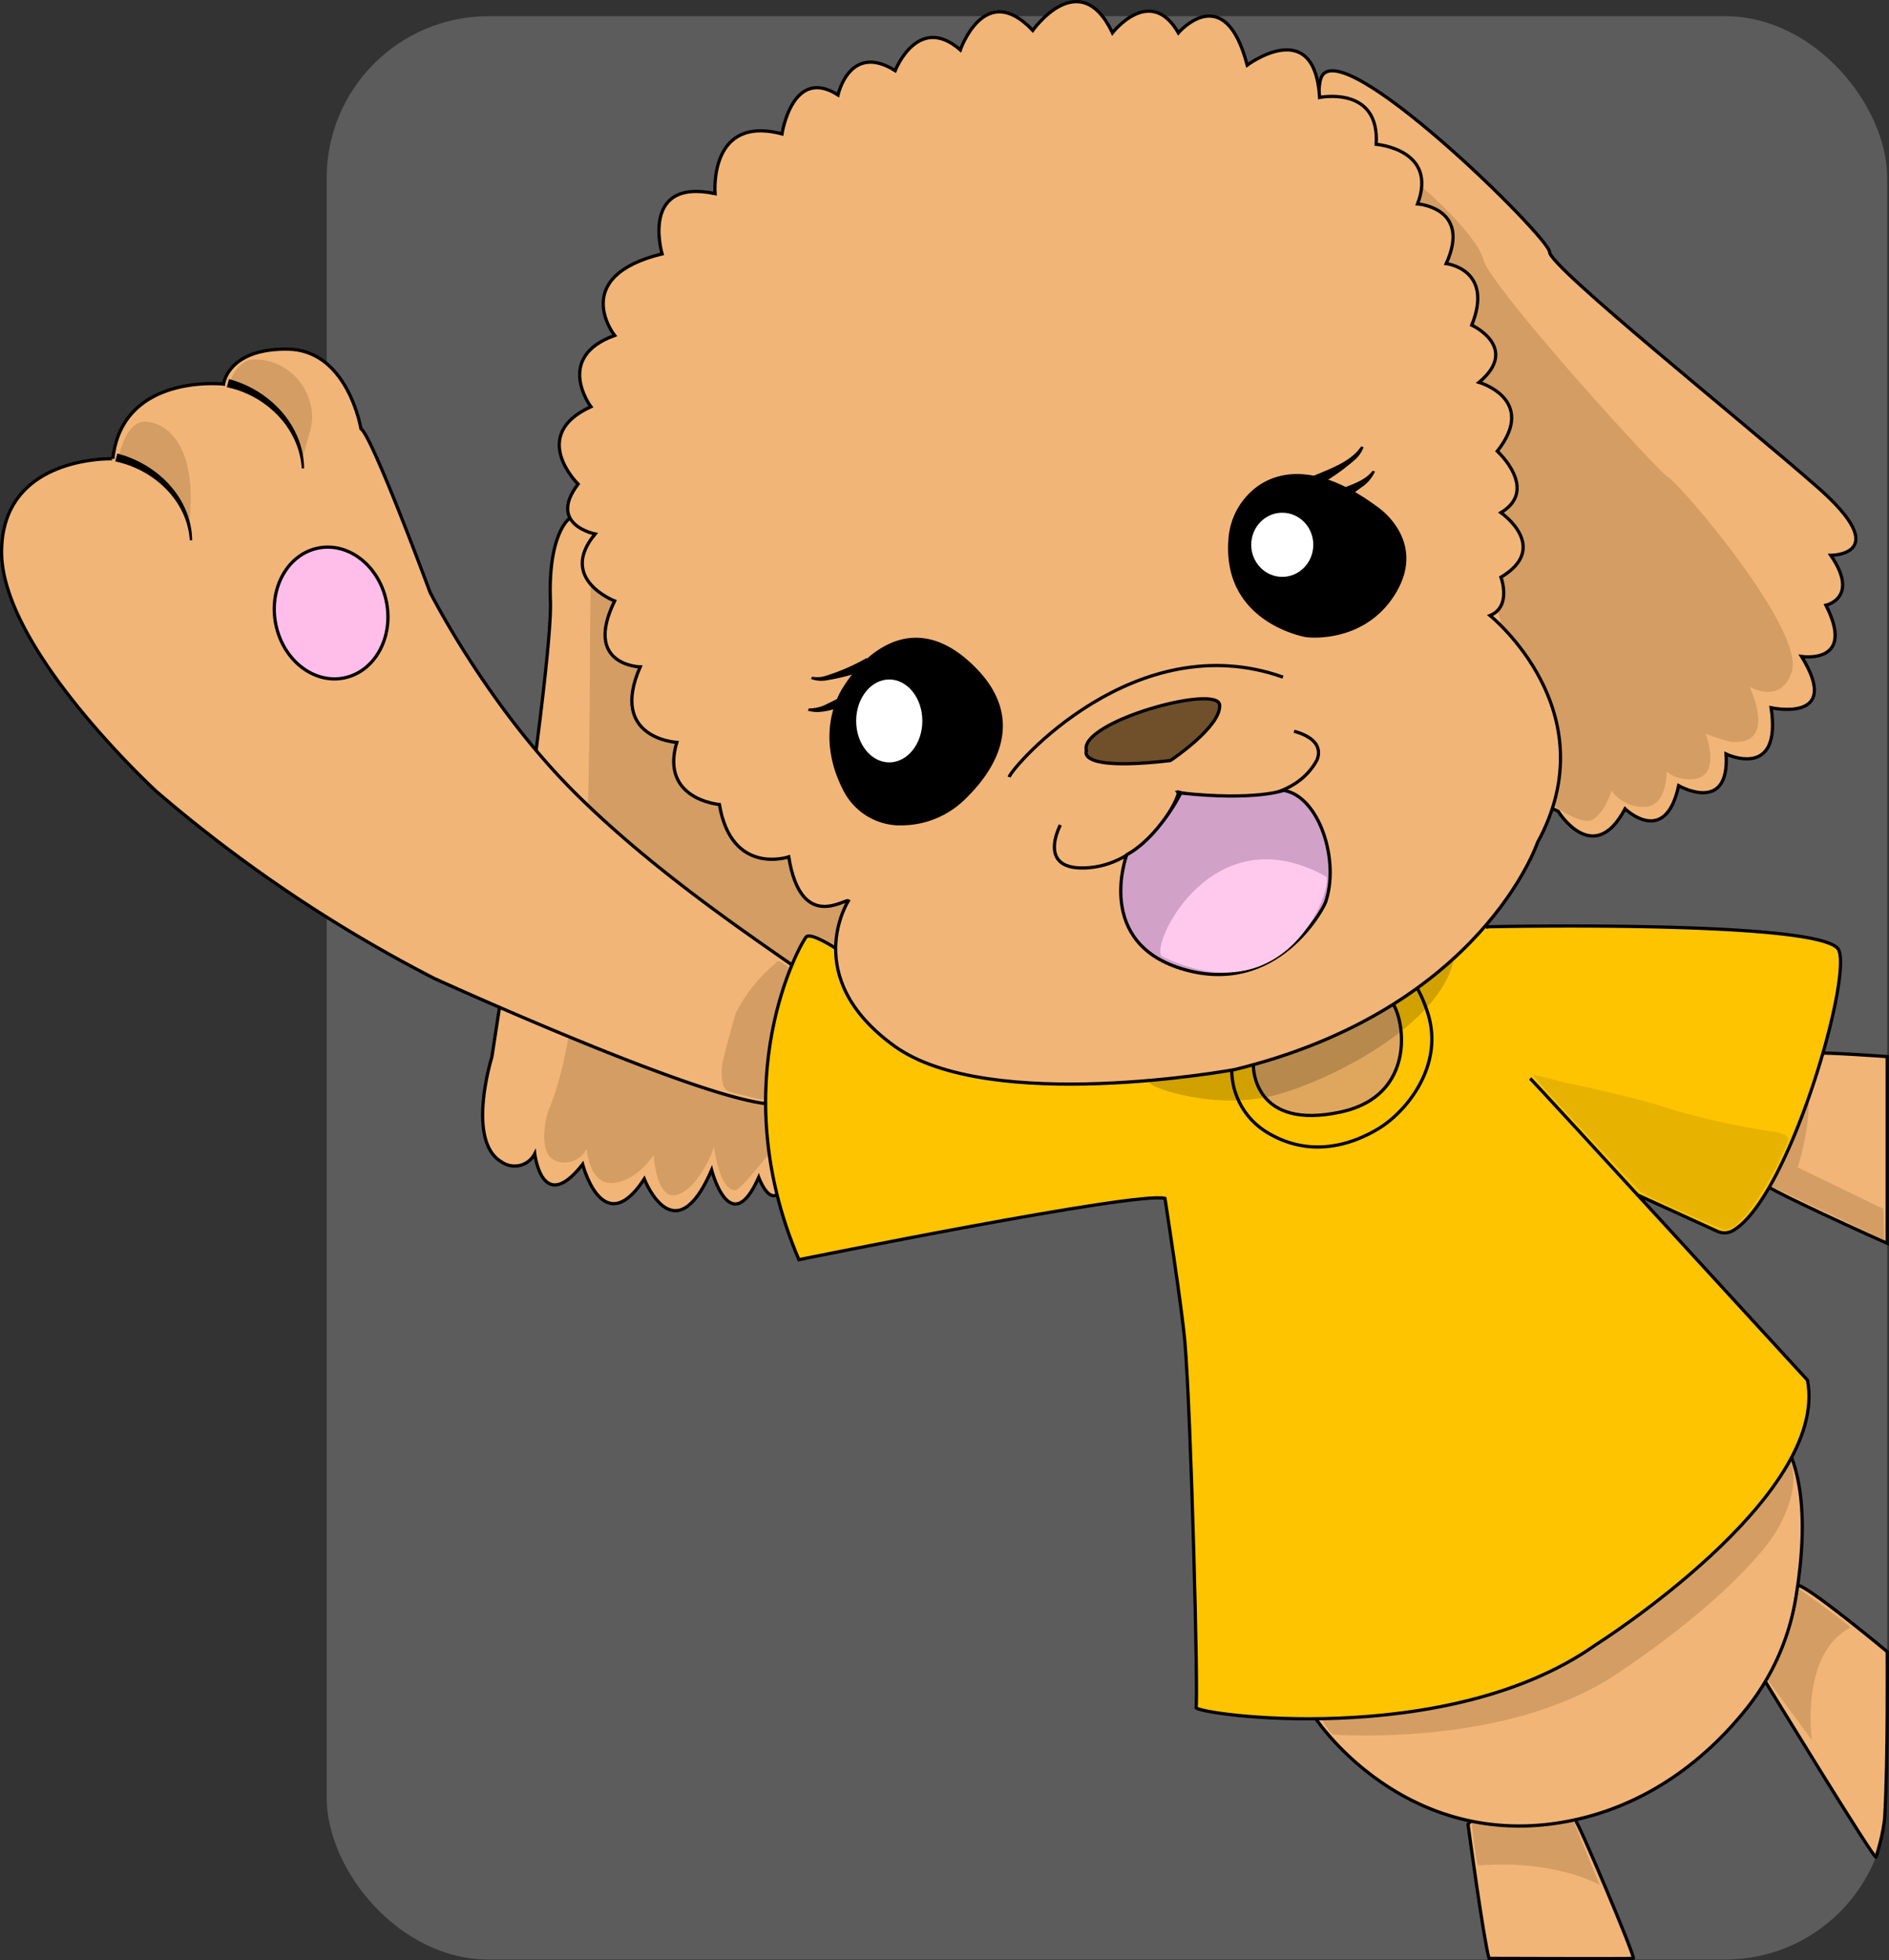 <svg xmlns="http://www.w3.org/2000/svg" width="583.438" height="605.222" viewBox="0 0 583.438 605.222">
  <rect x="0" y="0" width="583.438" height="605.222" fill="#333333" stroke="none"/>
  <g id="Group_97" data-name="Group 97" transform="translate(-977.11 -4580.999)">
    <rect id="Rectangle_30" data-name="Rectangle 30" width="482" height="600" rx="50" transform="translate(1078 4586)" fill="#fff" opacity="0.2"/>
    <g id="Layer_2" data-name="Layer 2" transform="translate(977.11 4581.044)">
      <g id="Layer_2-2" data-name="Layer 2" transform="translate(0.5 0.459)">
        <path id="Path_177" data-name="Path 177" d="M242.041,246.211s34,55.584,34.326,54.431c.074-.264,2.4-7.385,2.714-12.831.988-17.239.745-50.623.745-50.623s-25.575-21.256-27.836-20.487S236.75,242.638,242.041,246.211Z" transform="translate(302.563 272.254)" fill="#f2b578" stroke="#000" stroke-miterlimit="10" stroke-width="1"/>
        <path id="Path_178" data-name="Path 178" d="M200.79,251.175s4.75,35.231,6.492,41.4c0,0,43.77.146,44.559,0s-17.2-42.828-18.217-43.168S204.815,245.16,200.79,251.175Z" transform="translate(252.12 311.566)" fill="#f2b578" stroke="#000" stroke-miterlimit="10" stroke-width="1"/>
        <path id="Path_179" data-name="Path 179" d="M92.877,71.175s-6.512,4.749-5.744,25.3-18.09,140.877-18.09,140.877-8.05,25.846,2.962,32.336a6.987,6.987,0,0,0,10.289-2.51s2.261,19.311,14.789,3.256c0,0,6.264,24.06,19.04,4.523,0,0,9.294,23.811,20.8-2.759,0,0,5.766,22.047,14.54,2.261,0,0,2.759,7.53,5.766,5.269S237.6,233.805,237.6,233.805,109.362,64.911,92.877,71.175Z" transform="translate(82.371 88.517)" fill="#f2b578" stroke="#000" stroke-miterlimit="10" stroke-width="1"/>
        <path id="Path_180" data-name="Path 180" d="M258.938,144.084c1.221-.362,20.8,1.018,20.8,1.018v57.662s-39.866-17.8-38.871-19.04S236.664,150.868,258.938,144.084Z" transform="translate(302.648 180.613)" fill="#f2b578" stroke="#000" stroke-miterlimit="10" stroke-width="1"/>
        <path id="Path_181" data-name="Path 181" d="M254.379,238.513s10.9,17.683,20.668-.746c0,0,12.414,12.03,16.553-7.146,0,0,15.829,9.045,14.653-9.769,0,0,17.3,8.276,13.907-14.291,0,0,22.183,4.884,9.407-15.829,0,0,16.914,2.623,7.53-15.829,0,0,10.515-2.261,1.492-15.4,0,0,19.922,0-4.138-21.075s-82.717-68.042-82.717-72.564-65.78-69.308-70.687-53.479,18.565,200.348,18.565,200.348Z" transform="translate(226.367 11.449)" fill="#f2b578" stroke="#000" stroke-miterlimit="10" stroke-width="1"/>
        <path id="Path_182" data-name="Path 182" d="M268.93,229.872c.724-.384-17.661-13.251-17.661-13.251-5.043-.249-10.9,25.191-10.9,25.191l16.711,22.748S253.327,237.967,268.93,229.872Z" transform="translate(302.041 272.176)" fill="#b7864e" opacity="0.5"/>
        <path id="Path_183" data-name="Path 183" d="M197.088,25.52s17.547,15.037,19.56,23.065,53.389,64.921,57.142,67.16,42.376,47.261,38.057,60.1c-3.392,10.244-13.025,4.523-13.025,4.523s8.864,18.09-5.518,17.05a64.9,64.9,0,0,1-8.027-2.51s5.517,14.291-5.02,14.042c-5.246-.136-7.01-2.51-7.01-2.51s.249,11.532-7.507,11.035a12.12,12.12,0,0,1-9.543-5.02s-1.99,6.9-6.015,9.045-20.035-8.525-19.04-14.042S192,26.605,192,26.605Z" transform="translate(241.033 31.149)" fill="#b7864e" opacity="0.5"/>
        <path id="Path_184" data-name="Path 184" d="M203.481,264.306c-.814,0-2.261-15.037-2.261-15.037,2.261-4.523,31.5,1.131,31.5,1.131l8.186,19.944S227.609,262.451,203.481,264.306Z" transform="translate(252.662 311.144)" fill="#b7864e" opacity="0.5"/>
        <path id="Path_185" data-name="Path 185" d="M258.263,148s2.8,8.276-2.646,26.321L282.074,187.1l.249,9.588L238.07,175.7Z" transform="translate(299.14 185.629)" fill="#b7864e" opacity="0.5"/>
        <path id="Path_186" data-name="Path 186" d="M180.07,282.733s26.3,39.482,74.8,31.952c28.9-4.523,48.052-22.432,58.793-36.18a73.83,73.83,0,0,0,14.359-32.449c2.261-13.228,4.025-32.11-1.741-45.632C316.538,177.494,180.07,282.733,180.07,282.733Z" transform="translate(225.986 247.626)" fill="#f2b578" stroke="#000" stroke-miterlimit="10" stroke-width="1"/>
        <path id="Path_187" data-name="Path 187" d="M180.26,278.763s3.754,6.965,5,6.965,53.389,3.935,87.217-18.655c34.869-23.268,47.238-40.432,49.228-43.8,1.492-2.51,9.249-15.671,3.256-24.128S181.006,269.4,180.26,278.763Z" transform="translate(226.226 249.335)" fill="#b7864e" opacity="0.5"/>
        <path id="Path_188" data-name="Path 188" d="M212.265,127.638a5.359,5.359,0,0,1,2.691-.746c12.5-.249,103.408-1.583,107.591,7.168s-15.693,77.584-33.015,86.833a5.223,5.223,0,0,1-4.523,0l-48.595-22.138-.43-.226C231.644,196.2,164.122,156.673,212.265,127.638Z" transform="translate(244.851 158.73)" fill="#ffc400" stroke="#000" stroke-miterlimit="10" stroke-width="1"/>
        <path id="Path_189" data-name="Path 189" d="M91.122,81.829C85.107,49.018,95.26,202.151,75.7,246.517c0,0-3.754,12.776,2.646,15.037a7.621,7.621,0,0,0,9.384-3.776s.769,11.306,8.276,10.538,12.414-8.638,12.414-8.638.746,13.568,6.784,12.392,11.1-11.939,11.849-14.947c0,0,1.56,13.455,6.58,13.455,1.854,0,13.093-14.608,18.339-21.573,1.945-2.555,3.935-5.065,6.015-7.507L208.075,182.7Z" transform="translate(92.968 96.406)" fill="#b7864e" opacity="0.5"/>
        <path id="Path_190" data-name="Path 190" d="M247.951,240.482c-8.525-6.512-43.665-28.876-70.732-55.966s-44.434-61.642-44.434-61.642-17.8-48.142-21.3-50.381c0,0-4.025-24.331-22.613-24.58S69.062,58.7,69.062,58.7s-31.251-3.5-34.213,23.065C34.849,81.763.5,80.5.5,110.572s47.871,73.943,47.871,73.943A440.718,440.718,0,0,0,134.1,242.178s94.973,43.349,107.636,38.442S247.951,240.482,247.951,240.482Z" transform="translate(-0.5 59.386)" fill="#f2b578" stroke="#000" stroke-miterlimit="10" stroke-width="1"/>
        <ellipse id="Ellipse_20" data-name="Ellipse 20" cx="17.434" cy="20.442" rx="17.434" ry="20.442" transform="translate(80.747 172.025) rotate(-11.01)" fill="#ffbeea" stroke="#000" stroke-miterlimit="10" stroke-width="1"/>
        <path id="Path_191" data-name="Path 191" d="M115.287,132.274A48.662,48.662,0,0,0,103.3,147.289a2.965,2.965,0,0,0-.181.475c-.543,1.877-4.07,14.382-4.183,16.236a17.344,17.344,0,0,0,.362,5.653,3.279,3.279,0,0,0,2.465,2.261l8.548,2.08a3.528,3.528,0,0,0,4.342-2.261L123.7,135.96c.384-1.583-1.9-1.809-3.663-2.261l-2.849-1.99C115.921,131.256,116.192,131.482,115.287,132.274Z" transform="translate(123.548 164.79)" fill="#b7864e" opacity="0.5"/>
        <path id="Path_192" data-name="Path 192" d="M321.3,117.85,126.67,144.8s-7.779-5.133-9.271-3.641-25.959,44.253-2.261,99.654c0,0,104.267-21.188,113.063-18.927,0,0,5.2,33.4,6.151,44.3,1.922,22.273,4.183,110.8,3.437,112.86s77.448,13.274,123.51-19.379c0,0,72.2-45.474,65.351-81.632,0,0-84.278-91.966-85.657-93.187" transform="translate(131.115 147.602)" fill="#ffc400" stroke="#000" stroke-miterlimit="10" stroke-width="1"/>
        <path id="Path_193" data-name="Path 193" d="M168.748,162.692a22.613,22.613,0,0,0,10.47,22.432c13.025,8.028,25.824,4.274,34.575-.995s20.351-19.537,15.309-35.592-14.291-17.8-14.291-17.8S173.067,151.295,168.748,162.692Z" transform="translate(211.416 163.86)" fill="#ffc400" stroke="#000" stroke-miterlimit="10" stroke-width="1"/>
        <path id="Path_194" data-name="Path 194" d="M171.48,157.7s0,19.877,27.135,13.907c25.575-5.631,18.746-33.467,14.359-34.959S171.593,150.418,171.48,157.7Z" transform="translate(215.152 171.181)" fill="#dfa75e" stroke="#000" stroke-miterlimit="10" stroke-width="1"/>
        <path id="Path_195" data-name="Path 195" d="M157.341,174.3c.136,1.244,20.8,9.045,40.364,3.256s54.135-24.58,53.886-45.632S156.844,169.279,157.341,174.3Z" transform="translate(197.316 159.601)" opacity="0.18"/>
        <path id="Path_196" data-name="Path 196" d="M165.97,278.077c-1.131-.746-14.653,9.769-18.429-13.568,0,0-17.66,6.015-21.414-16.168,0,0-18.429-1.515-13.161-19.176,0,0-21.052-1.131-11.306-23.314,0,0-17.683-.384-7.892-20.351,0,0-17.683-6.784-6.015-20.691,0,0-14.857-2.8-5.269-15.4,0,0-15.422-15.037,3.957-23.879,0,0-11.487-15.241,7.326-22,0,0-14.291-18.09,14.653-25.191,0,0-6.942-23.495,16.372-18.61,0,0-2.08-24.444,20.668-18.429,0,0,3.188-21.052,17.3-12.03,0,0,3.573-16.349,17.661-7.507,0,0,6.965-17.864,20.125-6.4,0,0,7.507-21.8,22.364-6.015,0,0,14.472-20.487,24.625.746,0,0,11.668-15.037,20.351,0,0,0,14.291-16.733,21.256,9.972,0,0,20.849-15.6,22.364,9.972,0,0,18.61-3.776,17.48,14.472,0,0,19.176,1.492,12.776,18.407,0,0,16.733,1.131,8.842,18.429,0,0,14.857,1.7,7.892,18.995,0,0,15.037,6.942,2.261,17.661,0,0,18.226,5.269,5.631,21.256,0,0,12.98,11.826,1.131,18.972,0,0,15.422,10.718,0,19.944,0,0,3.392,9.045-3.369,11.826,0,0,36.836,29.532,14.653,70.1,0,0-17.3,51.512-93.617,70.1,0,0-75.753,13.907-105.081-7.327S165.97,278.077,165.97,278.077Z" transform="translate(95.568 -0.459)" fill="#f2b578" stroke="#000" stroke-miterlimit="10" stroke-width="1"/>
        <path id="Path_197" data-name="Path 197" d="M146.569,128.454s-7.914,14.676,9.045,13.161,27.135-19.922,27.429-23.314c0,0,31.974,8.661,42.489-9.384,0,0,4.138-6.4-6.784-9.407" transform="translate(180.437 125.761)" fill="none" stroke="#000" stroke-miterlimit="10" stroke-width="1"/>
        <path id="Path_198" data-name="Path 198" d="M138.11,125.531c1.131-3.392,39.1-47.012,84.594-30.844" transform="translate(173.063 113.871)" fill="none" stroke="#000" stroke-miterlimit="10" stroke-width="1"/>
        <path id="Path_199" data-name="Path 199" d="M155.213,127.989s-10.4,27.633,18.09,35.525,42.489-18.791,43.235-20.668c4.613-12.909-1.884-32.954-12.878-34.731,0,0-8.835,3.3-31.783.812C171.969,108.994,165,122.72,155.213,127.989Z" transform="translate(192.299 135.405)" fill="#d1a1c8" stroke="#000" stroke-miterlimit="10" stroke-width="1"/>
        <path id="Path_200" data-name="Path 200" d="M159.311,147.545c-4.161-2.714,15.15-44.547,50.7-24.625C212.089,126.56,198.07,166.245,159.311,147.545Z" transform="translate(199.1 147.236)" fill="#ffc9ed"/>
        <path id="Path_201" data-name="Path 201" d="M148.737,111.713s-3.392,6.4,25.937,3.007c0,0,15.6-10.334,15.218-17.1S146.091,102.871,148.737,111.713Z" transform="translate(186.315 119.594)" fill="#6f502b" stroke="#000" stroke-miterlimit="10" stroke-width="1"/>
        <path id="Path_202" data-name="Path 202" d="M118.108,102.339s16.914-29.148,40.047-5.653c16.123,16.394,4.907,31.952-3.369,39.889a27.52,27.52,0,0,1-18.452,7.869,19.221,19.221,0,0,1-18.61-11.1C108.656,115.228,118.108,102.339,118.108,102.339Z" transform="translate(142.39 109.362)" stroke="#000" stroke-miterlimit="10" stroke-width="1"/>
        <ellipse id="Ellipse_21" data-name="Ellipse 21" cx="10.718" cy="13.296" rx="10.718" ry="13.296" transform="translate(263.438 208.784)" fill="#fff" stroke="#000" stroke-miterlimit="10" stroke-width="1"/>
        <path id="Path_203" data-name="Path 203" d="M168.331,85.123a21.437,21.437,0,0,1,9.746-16.892c6.784-4.229,18.339-5.811,35.66,7.1,0,0,14.857,9.95,5.45,25.733-8.208,13.794-22.861,13.839-26.457,13.568a9.2,9.2,0,0,1-1.583-.226C186.873,113.434,166.725,107.736,168.331,85.123Z" transform="translate(211.065 81.172)" stroke="#000" stroke-miterlimit="10" stroke-width="1"/>
        <ellipse id="Ellipse_22" data-name="Ellipse 22" cx="10.085" cy="10.402" rx="10.085" ry="10.402" transform="translate(385.456 157.295)" fill="#fff" stroke="#000" stroke-miterlimit="10" stroke-width="1"/>
        <path id="Path_204" data-name="Path 204" d="M179.48,70.484c5.156-2.261,11.917-4.409,15.173-9.294l.769.2a9.542,9.542,0,0,1-2.8,4.025A65.688,65.688,0,0,1,180.9,73.559Z" transform="translate(225.242 76.138)"/>
        <path id="Path_205" data-name="Path 205" d="M183.15,70.354c3.528-1.47,8.05-2.691,10.4-5.834l.769.2a11.6,11.6,0,0,1-4.364,5.02,56.535,56.535,0,0,1-5.382,3.686l-1.425-3.075Z" transform="translate(229.871 80.338)"/>
        <path id="Path_206" data-name="Path 206" d="M129.683,93.155a66.142,66.142,0,0,1-13.726,3.8,9.181,9.181,0,0,1-4.907-.407l.339-.7a8.548,8.548,0,0,0,4.3-.294,63.768,63.768,0,0,0,12.55-5.472l1.447,3.075Z" transform="translate(138.933 112.576)"/>
        <path id="Path_207" data-name="Path 207" d="M123.532,98.113c-4.183,1.153-8.57,3.234-12.912,1.945l.339-.724a11.148,11.148,0,0,0,5.653-1.4,57.074,57.074,0,0,0,5.472-2.872Z" transform="translate(138.391 118.857)"/>
        <path id="Path_208" data-name="Path 208" d="M38.39,89.25S32.962,70.956,16.41,69.6c0,0,2.261-13.568,9.791-11.6C26.2,58,41.668,59.265,38.39,89.25Z" transform="translate(19.567 71.867)" fill="#b7864e" opacity="0.5"/>
        <path id="Path_209" data-name="Path 209" d="M31.772,58.255c-1.108,0,1.764-8.276,6.784-8.887a14.268,14.268,0,0,1,2.42,0A17.706,17.706,0,0,1,56.261,61.421a16.869,16.869,0,0,1,.452,9.791C53.842,81.479,54.339,79.1,54.339,79.1S50.314,58.007,31.772,58.255Z" transform="translate(38.644 61.164)" fill="#b7864e" opacity="0.5"/>
        <path id="Path_210" data-name="Path 210" d="M39.04,88.933C38.226,76.519,27.733,67.022,16.02,64.6l.633-2.442C28.932,65.326,39.56,75.728,39.786,88.933Z" transform="translate(19.075 77.362)"/>
        <path id="Path_211" data-name="Path 211" d="M54.393,79.587c-.769-12.618-11.125-22.613-23.133-25.1L31.916,52c12.5,3.3,23.042,14.178,23.223,27.542Z" transform="translate(38.297 64.547)"/>
        <path id="Path_212" data-name="Path 212" d="M209.75,147.2c-.475-.814,8.525,1.9,10.4,2.261l1.289.249c5.676,1.131,25.6,5.789,30.685,7.824a246.473,246.473,0,0,0,30.64,6.784s6.942.611,5.45,3.3h0c-3.437,8.593-14.336,28.718-19.922,27-.317,0-24.309-10.379-25.507-11.6S211.084,149.4,209.75,147.2Z" transform="translate(263.398 184.435)" opacity="0.092"/>
      </g>
    </g>
  </g>
</svg>
